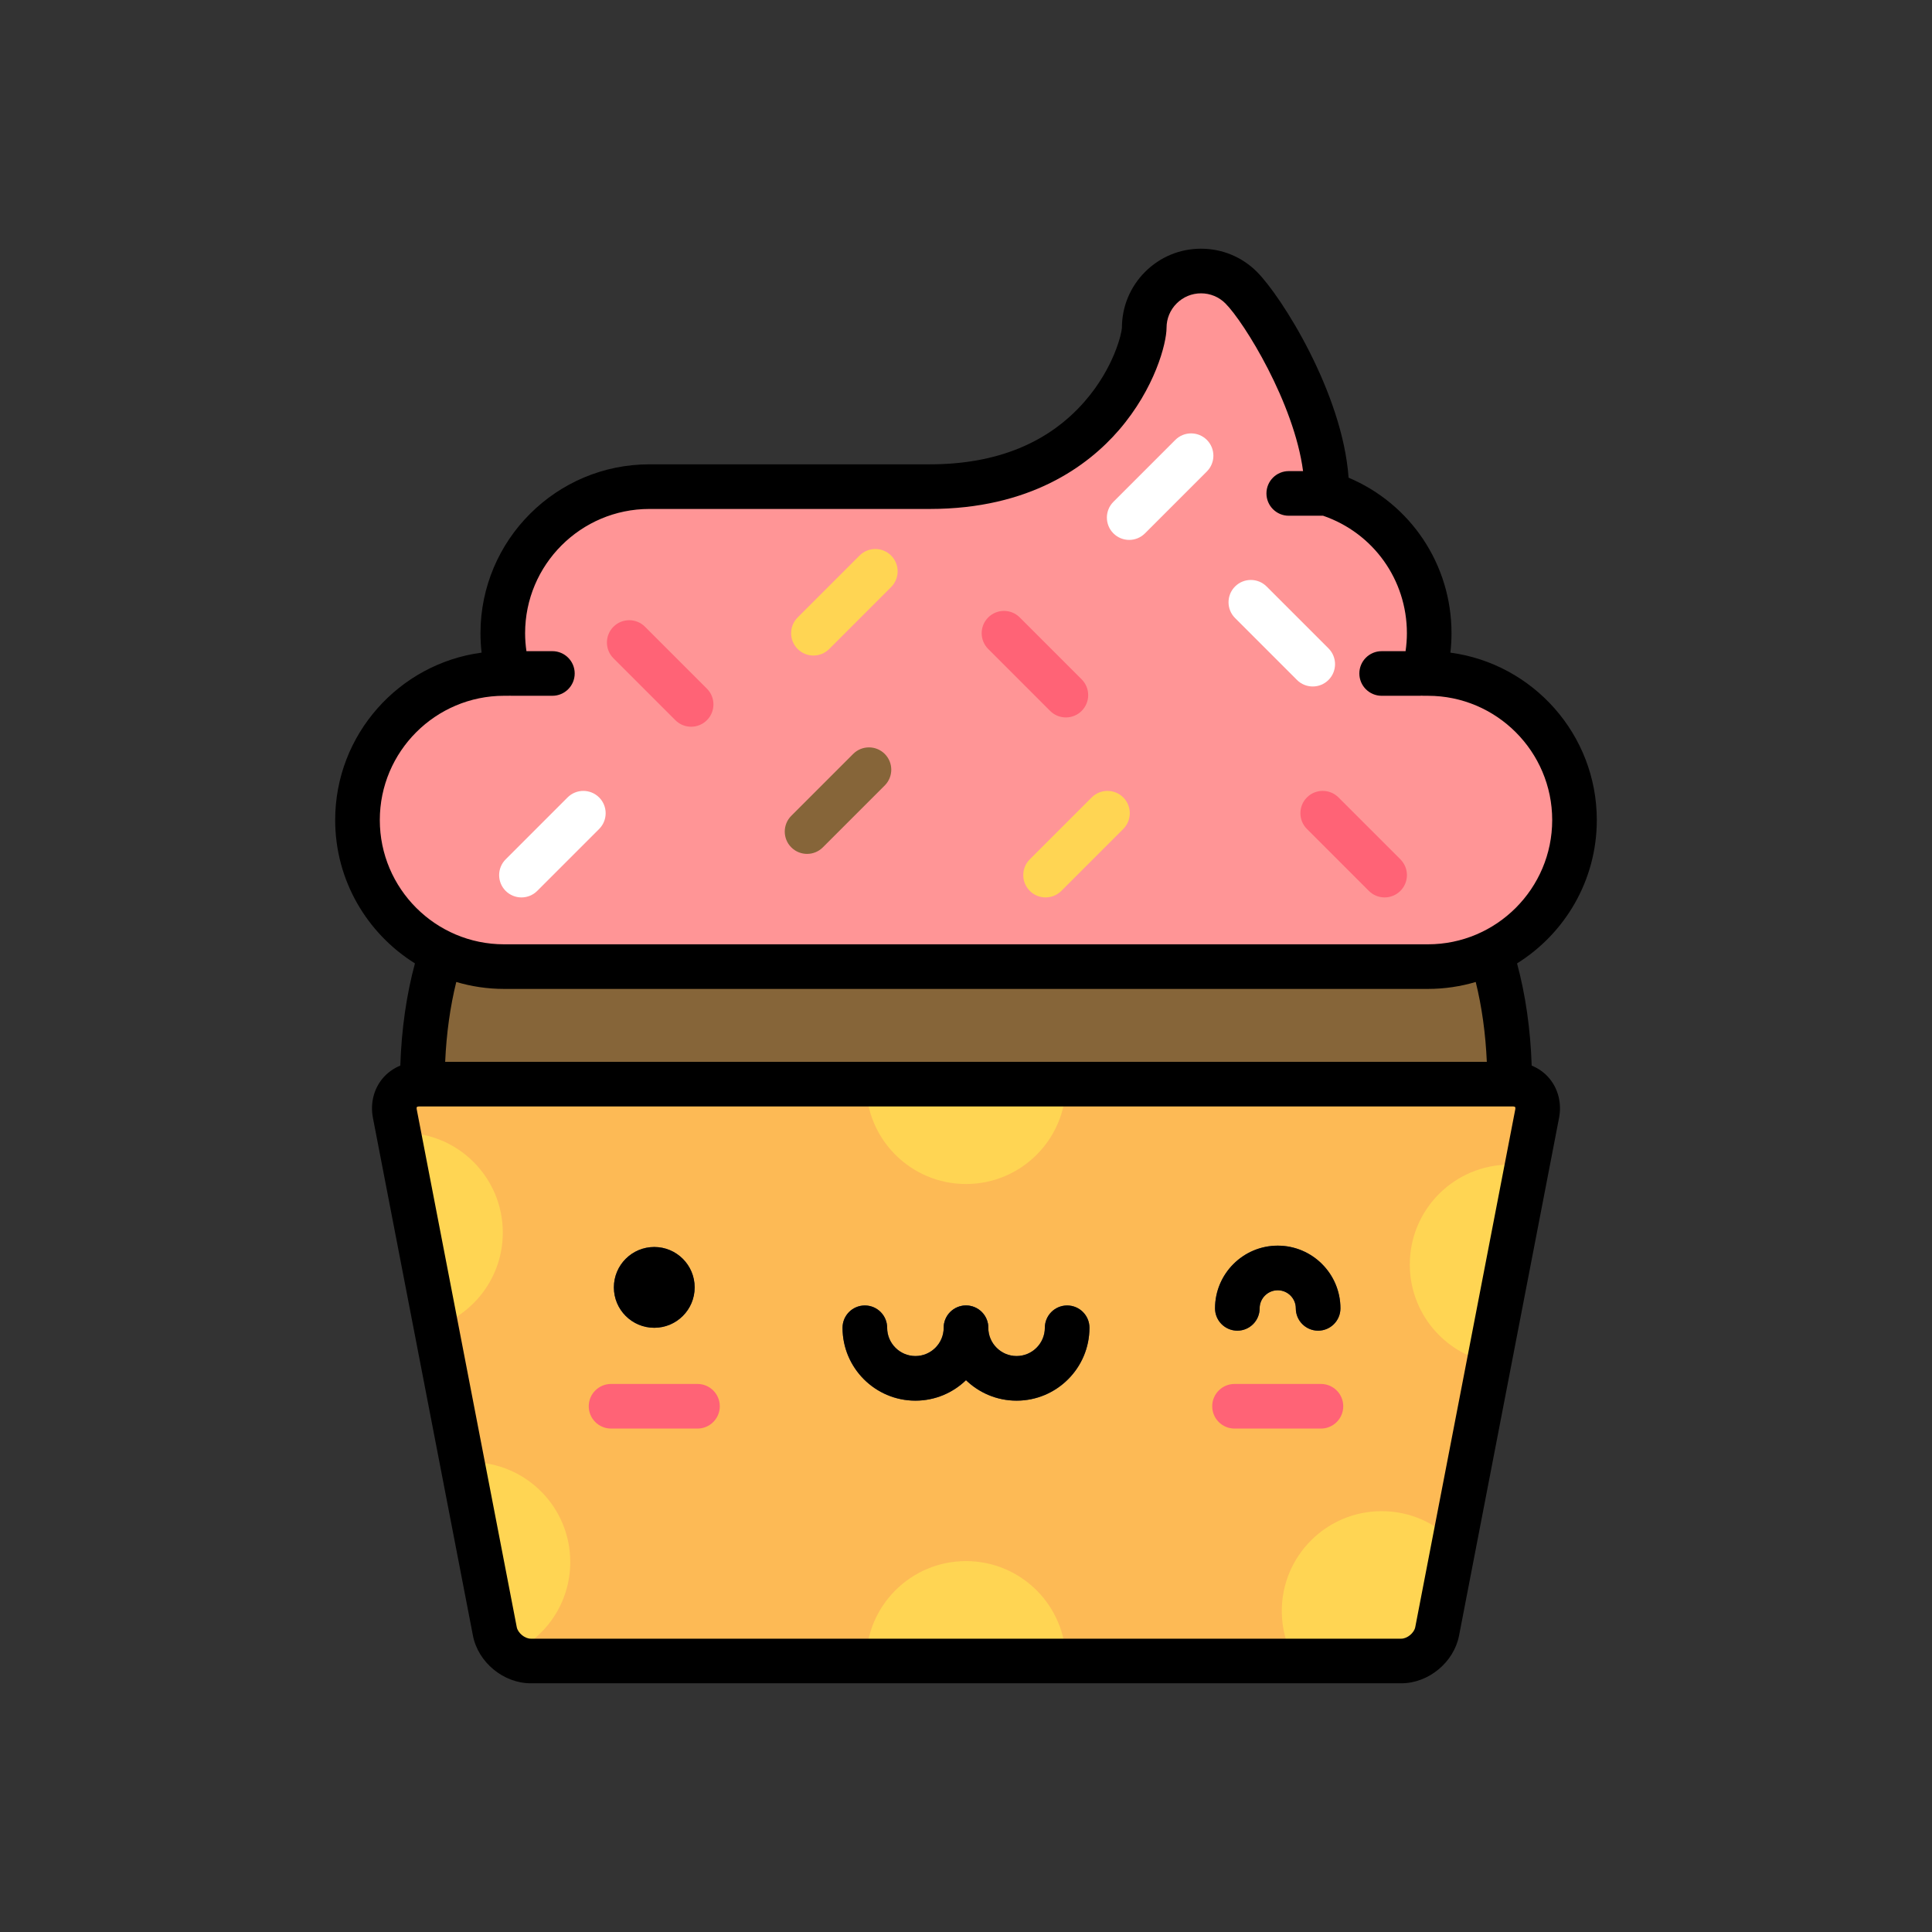 <?xml version="1.0" encoding="utf-8"?>
<!-- Generator: Adobe Illustrator 16.0.0, SVG Export Plug-In . SVG Version: 6.00 Build 0)  -->
<!DOCTYPE svg PUBLIC "-//W3C//DTD SVG 1.1//EN" "http://www.w3.org/Graphics/SVG/1.1/DTD/svg11.dtd">
<svg version="1.1" id="Layer_1" xmlns="http://www.w3.org/2000/svg" xmlns:xlink="http://www.w3.org/1999/xlink" x="0px" y="0px"
	 width="350px" height="350px" viewBox="0 0 350 350" enable-background="new 0 0 350 350" xml:space="preserve">
<rect x="0" y="0" width="350" height="350" fill="#333333" stroke="none"/>
<path fill="#866539" d="M273.495,196.4c0-54.396-44.098-69.325-98.495-69.325S76.505,142.004,76.505,196.4
	c0,54.397,44.097,98.495,98.495,98.495S273.495,250.798,273.495,196.4z"/>
<path fill="#FDBA55" d="M278.469,201.761c0.569-2.948-1.421-5.36-4.424-5.36H75.956c-3.002,0-4.994,2.413-4.424,5.36l18.116,93.782
	c0.57,2.947,3.491,5.359,6.495,5.359h157.717c3.002,0,5.925-2.412,6.494-5.359L278.469,201.761z"/>
<circle fill="#3F4963" cx="118.525" cy="233.224" r="7.318"/>
<g>
	<path fill="#FF6376" d="M126.356,258.798h-15.657c-2.232,0-4.042-1.81-4.042-4.041c0-2.232,1.81-4.041,4.042-4.041h15.657
		c2.232,0,4.042,1.809,4.042,4.041S128.588,258.798,126.356,258.798z"/>
	<path fill="#FF6376" d="M239.302,258.798h-15.657c-2.231,0-4.041-1.81-4.041-4.041c0-2.232,1.81-4.041,4.041-4.041h15.657
		c2.231,0,4.041,1.809,4.041,4.041S241.533,258.798,239.302,258.798z"/>
</g>
<g>
	<path fill="#3F4963" d="M165.838,253.742c-7.281,0-13.204-5.923-13.204-13.205c0-2.231,1.81-4.041,4.042-4.041
		s4.042,1.81,4.042,4.041c0,2.824,2.297,5.122,5.121,5.122s5.121-2.298,5.121-5.122c0-2.231,1.81-4.041,4.042-4.041
		c2.231,0,4.042,1.81,4.042,4.041C179.042,247.818,173.118,253.742,165.838,253.742z"/>
	<path fill="#3F4963" d="M184.163,253.742c-7.28,0-13.204-5.923-13.204-13.205c0-2.231,1.81-4.041,4.042-4.041
		c2.231,0,4.042,1.81,4.042,4.041c0,2.824,2.297,5.122,5.121,5.122c2.823,0,5.12-2.298,5.12-5.122c0-2.231,1.811-4.041,4.042-4.041
		c2.232,0,4.042,1.81,4.042,4.041C197.367,247.818,191.443,253.742,184.163,253.742z"/>
	<path fill="#3F4963" d="M238.791,241.063c-2.231,0-4.042-1.81-4.042-4.041c0-1.808-1.47-3.277-3.275-3.277
		c-1.808,0-3.278,1.47-3.278,3.277c0,2.231-1.809,4.041-4.04,4.041s-4.042-1.81-4.042-4.041c0-6.264,5.097-11.36,11.36-11.36
		s11.359,5.097,11.359,11.36C242.833,239.254,241.023,241.063,238.791,241.063z"/>
</g>
<g>
	<path fill="#FFD553" d="M85.214,264.877c-0.499,0-0.989,0.028-1.478,0.068l5.911,30.598c0.313,1.619,1.338,3.075,2.695,4.059
		c6.448-2.766,10.967-9.169,10.967-16.631C103.309,272.978,95.208,264.877,85.214,264.877z"/>
	<path fill="#FFD553" d="M91.087,223.296c0-9.993-8.101-18.094-18.094-18.094c-0.266,0-0.53,0.009-0.793,0.02l6.789,35.147
		C86.034,237.894,91.087,231.187,91.087,223.296z"/>
	<path fill="#FFD553" d="M250.302,273.761c-9.993,0-18.095,8.101-18.095,18.094c0,3.297,0.887,6.386,2.427,9.048h19.225
		c3.002,0,5.924-2.412,6.494-5.359l3.109-16.099C260.164,275.946,255.49,273.761,250.302,273.761z"/>
	<path fill="#FFD553" d="M273.495,210.985c-9.994,0-18.096,8.102-18.096,18.095c0,8.717,6.164,15.992,14.371,17.709l6.862-35.526
		C275.613,211.084,274.566,210.985,273.495,210.985z"/>
	<path fill="#FFD553" d="M156.906,196.4c0,9.994,8.101,18.095,18.095,18.095s18.094-8.101,18.094-18.095H156.906z"/>
	<path fill="#FFD553" d="M193.095,300.902c0-9.994-8.101-18.095-18.095-18.095c-9.994,0-18.095,8.101-18.095,18.095H193.095z"/>
</g>
<path fill="#FF9596" d="M258.684,122.005h-0.791c0.66-2.318,1.021-4.761,1.021-7.292c0-11.879-7.801-21.934-18.56-25.327
	c0.229-14.507-11.26-33.036-15.499-37.275c-4.018-4.018-10.533-4.018-14.552,0c-2.009,2.01-3.014,4.643-3.014,7.276
	c0,4.005-7.451,28.773-38.839,28.773h-50.81c-14.665,0-26.553,11.888-26.553,26.553c0,2.53,0.361,4.974,1.022,7.292h-0.792
	c-14.665,0-26.553,11.888-26.553,26.553c0,14.665,11.889,26.552,26.553,26.552h167.364c14.665,0,26.554-11.888,26.554-26.552
	C285.236,133.893,273.347,122.005,258.684,122.005z"/>
<g>
	<path fill="#FFFFFF" d="M94.464,162.577c-1.034,0-2.067-0.395-2.857-1.183c-1.578-1.578-1.578-4.138,0-5.716l11.214-11.215
		c1.579-1.578,4.137-1.578,5.716,0c1.578,1.578,1.578,4.137,0,5.716l-11.214,11.215C96.533,162.182,95.498,162.577,94.464,162.577z"
		/>
	<path fill="#FFFFFF" d="M204.563,97.809c-1.034,0-2.07-0.395-2.858-1.184c-1.578-1.578-1.578-4.137,0-5.716l11.215-11.214
		c1.577-1.578,4.137-1.578,5.715,0s1.578,4.137,0,5.715L207.42,96.625C206.63,97.414,205.597,97.809,204.563,97.809z"/>
</g>
<g>
	<path fill="#FF6376" d="M250.836,162.576c-1.034,0-2.069-0.395-2.858-1.184l-11.215-11.215c-1.578-1.578-1.578-4.137,0-5.716
		c1.578-1.578,4.138-1.578,5.717,0l11.214,11.214c1.579,1.578,1.579,4.138,0,5.716C252.904,162.182,251.87,162.576,250.836,162.576z
		"/>
	<path fill="#FF6376" d="M125.206,131.654c-1.034,0-2.069-0.395-2.858-1.184l-11.214-11.215c-1.579-1.578-1.579-4.137,0-5.715
		c1.578-1.578,4.137-1.578,5.715,0l11.214,11.214c1.579,1.578,1.579,4.137,0,5.716C127.275,131.259,126.241,131.654,125.206,131.654
		z"/>
</g>
<path fill="#866539" d="M146.207,154.692c-1.034,0-2.069-0.395-2.858-1.184c-1.578-1.578-1.578-4.137,0-5.715l11.214-11.215
	c1.578-1.578,4.137-1.578,5.716,0c1.578,1.578,1.578,4.137,0,5.716l-11.214,11.214C148.275,154.298,147.24,154.692,146.207,154.692z
	"/>
<path fill="#FFD553" d="M147.36,118.756c-1.034,0-2.068-0.395-2.858-1.184c-1.578-1.578-1.578-4.137,0-5.716l11.214-11.215
	c1.579-1.578,4.137-1.578,5.716,0c1.579,1.578,1.579,4.137,0.001,5.716l-11.214,11.215
	C149.429,118.36,148.395,118.756,147.36,118.756z"/>
<path fill="#FF6376" d="M193.095,129.969c-1.034,0-2.069-0.394-2.858-1.184l-11.213-11.214c-1.579-1.578-1.579-4.137,0-5.716
	c1.577-1.578,4.137-1.578,5.715,0l11.214,11.214c1.578,1.579,1.578,4.138,0,5.716C195.164,129.575,194.129,129.969,193.095,129.969z
	"/>
<path fill="#FFFFFF" d="M237.815,124.362c-1.035,0-2.069-0.395-2.858-1.184l-11.214-11.215c-1.577-1.578-1.577-4.137,0-5.715
	c1.578-1.578,4.138-1.579,5.715,0l11.215,11.215c1.577,1.578,1.577,4.137,0,5.715C239.884,123.968,238.85,124.362,237.815,124.362z"
	/>
<path fill="#FFD553" d="M189.414,162.576c-1.034,0-2.069-0.395-2.857-1.184c-1.579-1.578-1.579-4.138,0-5.716l11.214-11.214
	c1.579-1.578,4.138-1.578,5.717,0c1.578,1.579,1.578,4.138,0,5.716l-11.215,11.215C191.483,162.182,190.448,162.576,189.414,162.576
	z"/>
<path d="M193.324,236.496c-2.231,0-4.041,1.81-4.041,4.041c0,2.824-2.298,5.122-5.12,5.122c-2.824,0-5.123-2.298-5.123-5.122
	c0-2.231-1.809-4.041-4.041-4.041c-2.232,0-4.042,1.81-4.042,4.041c0,2.824-2.298,5.122-5.121,5.122
	c-2.824,0-5.121-2.298-5.121-5.122c0-2.231-1.81-4.041-4.042-4.041c-2.232,0-4.042,1.81-4.042,4.041
	c0,7.282,5.923,13.205,13.204,13.205c3.556,0,6.786-1.415,9.163-3.71c2.375,2.295,5.606,3.71,9.164,3.71
	c7.279,0,13.203-5.923,13.203-13.205C197.366,238.306,195.558,236.496,193.324,236.496z M118.528,225.904
	c-4.042,0-7.318,3.276-7.318,7.318s3.276,7.317,7.318,7.317c4.042,0,7.318-3.275,7.318-7.317
	C125.845,229.182,122.569,225.904,118.528,225.904z M231.473,225.662c-6.264,0-11.359,5.097-11.359,11.36
	c0,2.231,1.811,4.041,4.042,4.041s4.04-1.81,4.04-4.041c0-1.808,1.471-3.277,3.277-3.277s3.276,1.47,3.276,3.277
	c0,2.231,1.809,4.041,4.042,4.041c2.232,0,4.041-1.81,4.041-4.041C242.833,230.759,237.737,225.662,231.473,225.662z
	 M277.48,193.041c-0.224-6.617-1.115-12.817-2.652-18.512c8.667-5.407,14.448-15.024,14.448-25.971
	c0-15.492-11.571-28.331-26.526-30.326c0.136-1.168,0.204-2.343,0.204-3.519c0-12.437-7.382-23.42-18.645-28.174
	c-1.101-15.397-12.184-32.872-16.599-37.287c-2.705-2.707-6.304-4.197-10.132-4.197s-7.427,1.49-10.134,4.198
	c-2.708,2.707-4.198,6.306-4.198,10.121c-0.025,0.907-1.387,7.229-6.791,13.403c-6.588,7.524-16.011,11.341-28.007,11.341h-50.809
	c-16.87,0-30.595,13.725-30.595,30.594c0,1.177,0.069,2.352,0.204,3.519c-14.955,1.995-26.527,14.834-26.527,30.326
	c0,10.946,5.783,20.563,14.45,25.971c-1.537,5.695-2.429,11.895-2.651,18.512c-1.255,0.519-2.369,1.314-3.234,2.361
	c-1.597,1.935-2.225,4.53-1.723,7.125l18.115,93.782c0.936,4.841,5.531,8.635,10.462,8.635h157.718
	c4.932,0,9.526-3.794,10.462-8.636l18.116-93.782c0.501-2.594-0.127-5.189-1.724-7.124
	C279.85,194.355,278.735,193.561,277.48,193.041z M274.501,200.994l-18.116,93.782c-0.203,1.051-1.454,2.085-2.526,2.085H96.142
	c-1.071,0-2.323-1.034-2.526-2.085L75.5,200.994c-0.049-0.25-0.014-0.404,0.021-0.446c0.035-0.043,0.18-0.105,0.435-0.105h198.09
	c0.255,0,0.398,0.063,0.436,0.105C274.515,200.59,274.549,200.744,274.501,200.994z M80.647,192.358
	c0.229-5.149,0.903-9.986,2.01-14.462c2.749,0.812,5.653,1.256,8.661,1.256h167.364c3.008,0,5.913-0.444,8.66-1.256
	c1.109,4.476,1.782,9.313,2.011,14.462H80.647z M258.684,171.07H91.318c-12.413,0-22.512-10.099-22.512-22.511
	c0-12.414,10.099-22.512,22.512-22.512h0.791c0.084,0,0.167-0.009,0.25-0.014c0.096,0.007,0.191,0.014,0.289,0.014h7.423
	c2.232,0,4.042-1.81,4.042-4.042c0-2.231-1.81-4.041-4.042-4.041H95.37c-0.157-1.077-0.242-2.162-0.242-3.25
	c0-12.414,10.099-22.512,22.513-22.512h50.809c18.1,0,28.613-7.767,34.248-14.282c6.522-7.545,8.633-15.743,8.633-18.532
	c0-1.668,0.649-3.238,1.831-4.418c1.179-1.18,2.748-1.83,4.417-1.83s3.237,0.65,4.418,1.83c3.385,3.386,12.447,18.042,14.065,30.376
	h-2.594c-2.232,0-4.041,1.81-4.041,4.042s1.809,4.042,4.041,4.042h6.224c9.103,3.128,15.18,11.605,15.18,21.286
	c0,1.087-0.084,2.172-0.241,3.25h-4.331c-2.231,0-4.041,1.81-4.041,4.041c0,2.232,1.81,4.042,4.041,4.042h6.885
	c0.128,0,0.255-0.007,0.379-0.019c0.108,0.009,0.217,0.019,0.327,0.019h0.791c12.412,0,22.513,10.1,22.513,22.512
	C281.194,160.971,271.096,171.07,258.684,171.07z"/>
</svg>
